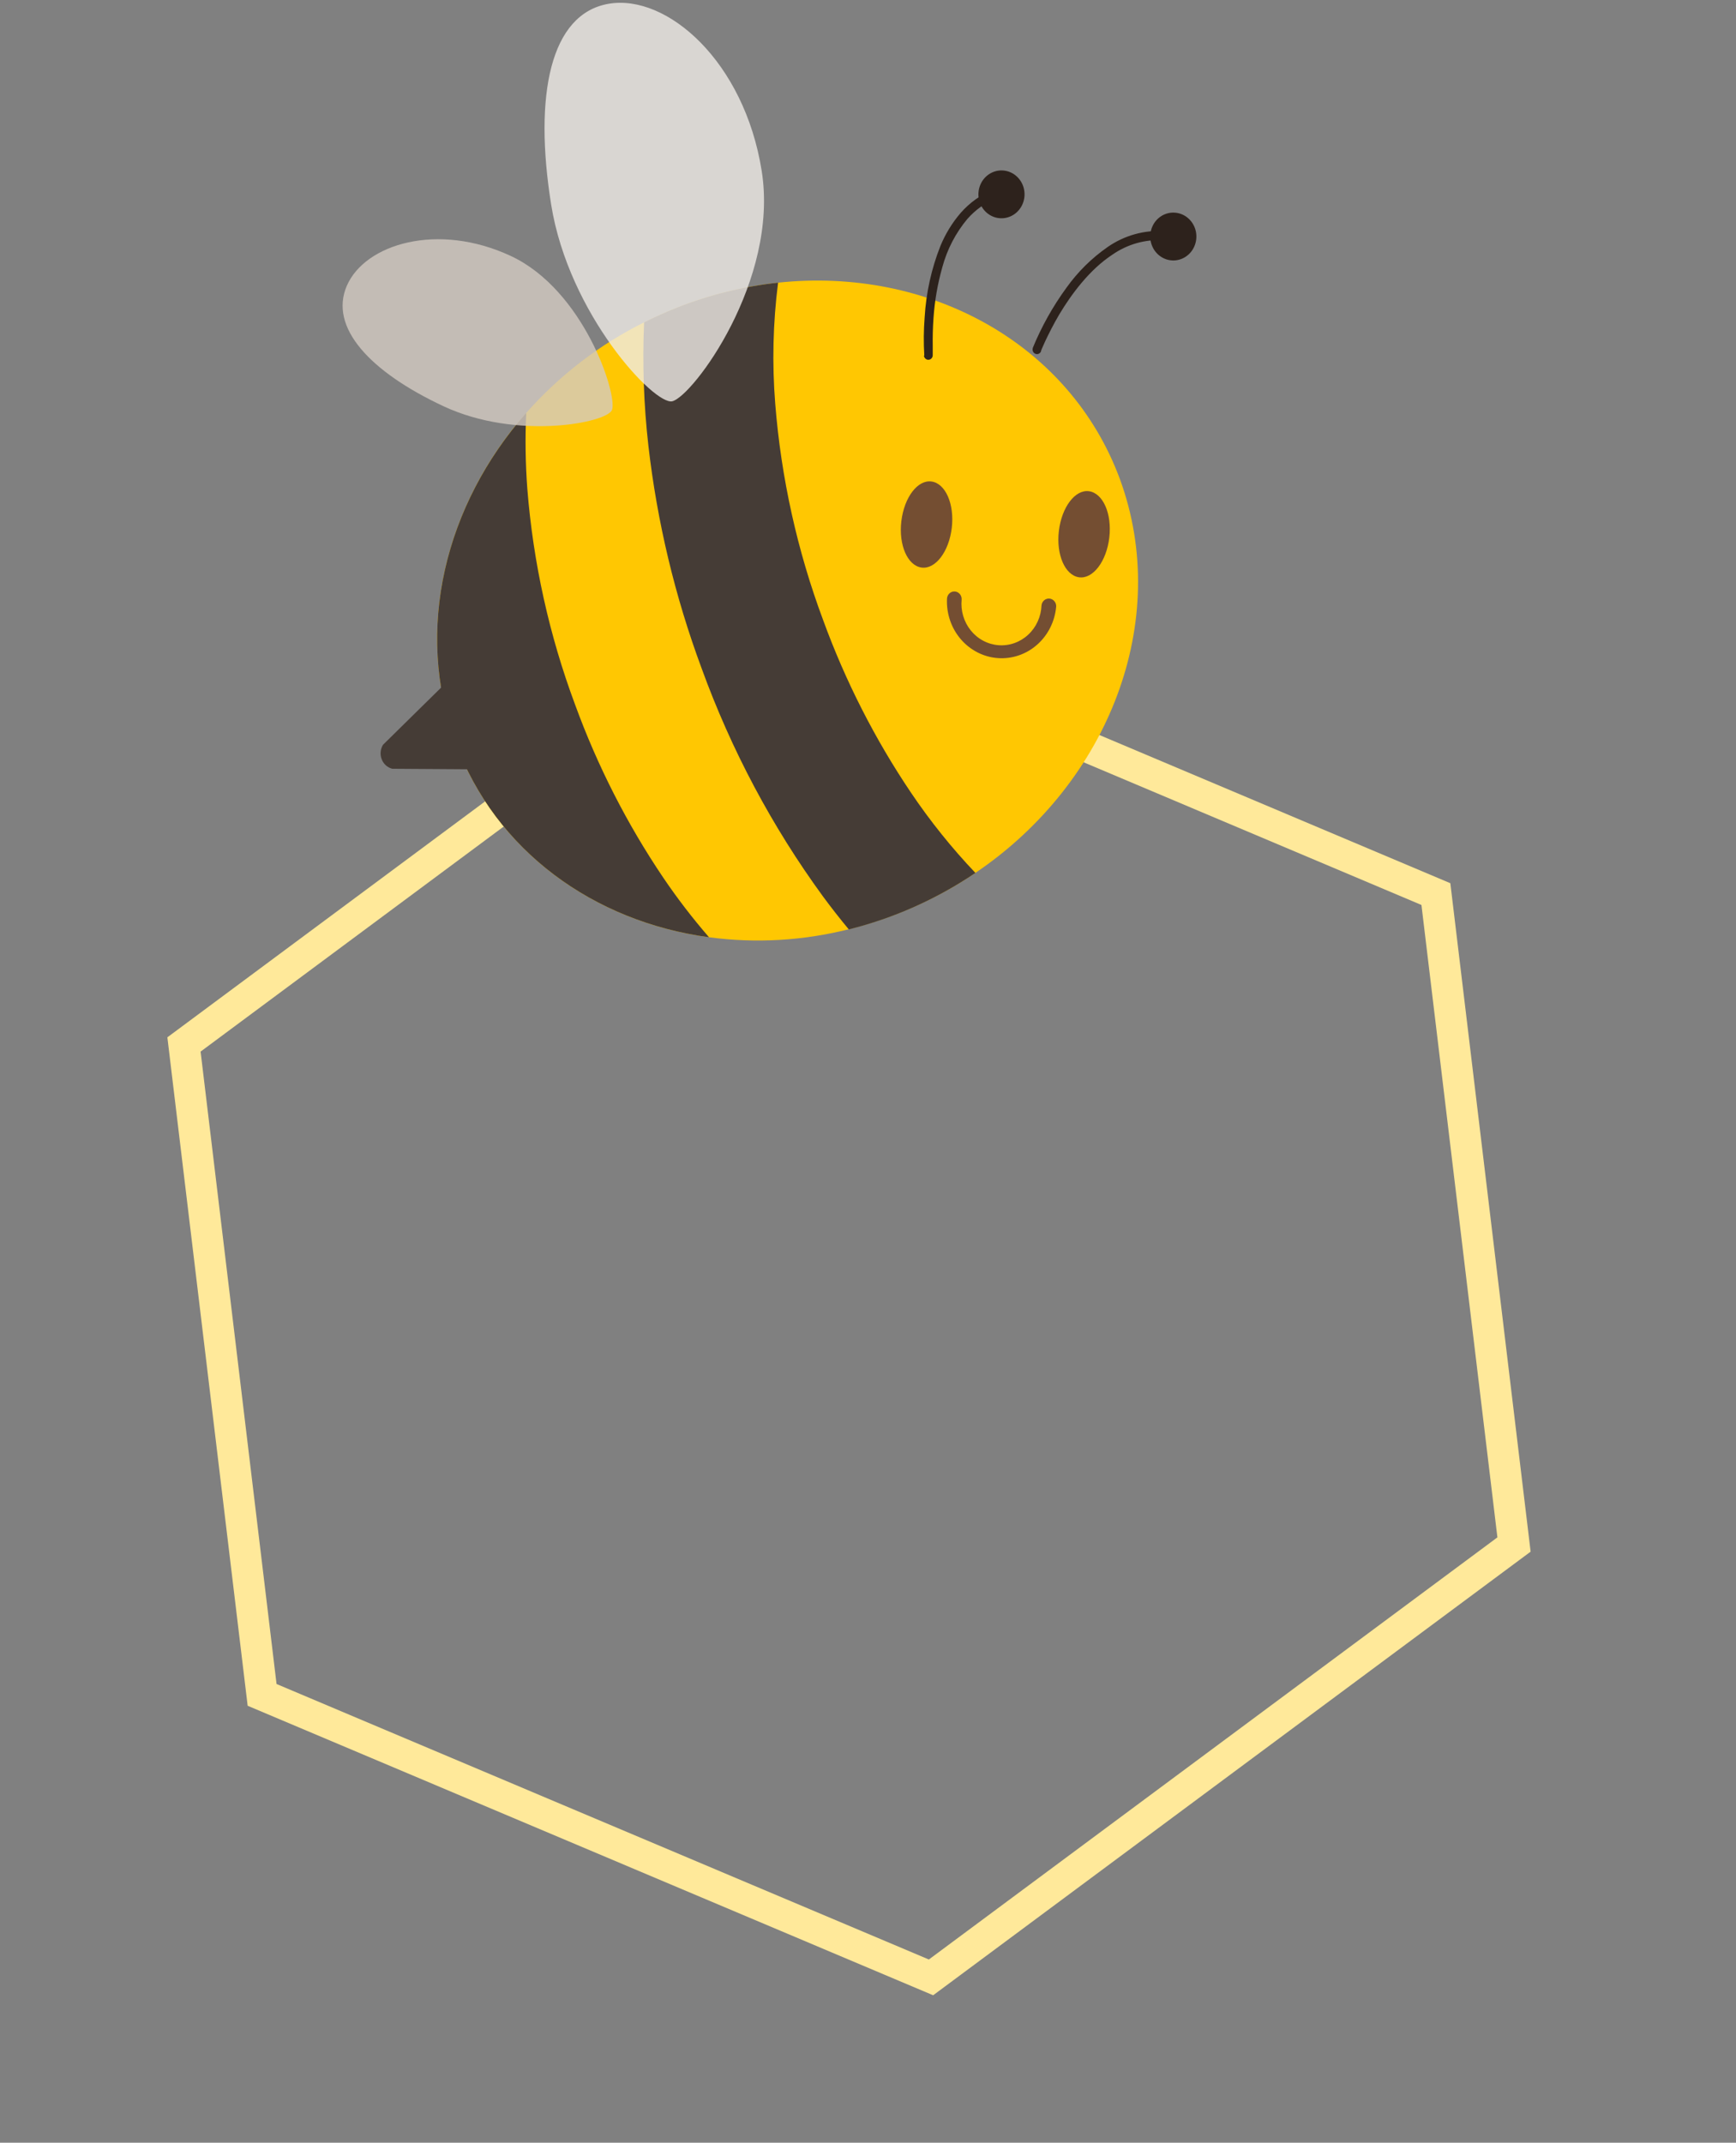 <svg width="111" height="137" viewBox="0 0 111 137" fill="none" xmlns="http://www.w3.org/2000/svg">
<rect x="0" y="0" width="111" height="137" fill="#808080" stroke="none"/>
<g clip-path="url(#clip0)">
<path d="M91.811 57.166L96.806 98.753L59.529 126.429L16.759 108.367L11.764 66.78L49.041 39.104L91.811 57.166Z" stroke="#FFE99A" stroke-width="2"/>
</g>
<path d="M29.118 47.448C31.686 54.431 37.992 58.929 45.335 59.926C48.326 60.325 51.363 60.15 54.294 59.408C57.171 58.692 59.909 57.47 62.389 55.796C70.883 50.045 74.934 39.706 71.605 30.628C68.383 21.915 59.348 17.052 49.75 18.074C47.515 18.314 45.321 18.858 43.224 19.693C42.532 19.972 41.852 20.278 41.183 20.61C38.337 22.026 35.778 23.992 33.644 26.403C28.473 32.269 26.472 40.252 29.118 47.448Z" fill="#FFC702"/>
<path d="M44.854 42.712C46.752 47.941 49.368 52.859 52.62 57.314C53.158 58.044 53.709 58.747 54.272 59.424C57.15 58.708 59.888 57.486 62.368 55.812C60.858 54.224 59.48 52.507 58.247 50.679C55.94 47.255 54.053 43.547 52.629 39.64C50.977 35.21 49.946 30.556 49.569 25.822C49.363 23.24 49.424 20.643 49.75 18.074C47.515 18.314 45.321 18.858 43.224 19.693C42.532 19.972 41.852 20.278 41.183 20.61C41.069 23.243 41.161 25.881 41.458 28.498C42.016 33.364 43.157 38.139 44.854 42.712Z" fill="#453C36"/>
<path d="M29.118 47.448C31.686 54.431 37.992 58.929 45.335 59.926C44.287 58.718 43.31 57.446 42.41 56.117C40.097 52.691 38.205 48.979 36.777 45.068C35.123 40.638 34.092 35.985 33.717 31.25C33.597 29.638 33.573 28.019 33.647 26.403C28.473 32.269 26.472 40.252 29.118 47.448Z" fill="#453C36"/>
<path d="M60.857 33.748C60.679 35.272 59.81 36.415 58.92 36.288C58.029 36.161 57.451 34.85 57.632 33.326C57.812 31.803 58.675 30.657 59.569 30.787C60.462 30.917 61.034 32.237 60.857 33.748Z" fill="#744E32"/>
<path d="M70.929 34.37C70.752 35.894 69.883 37.037 68.992 36.91C68.102 36.783 67.524 35.472 67.704 33.948C67.885 32.425 68.748 31.279 69.638 31.409C70.528 31.539 71.107 32.847 70.929 34.37Z" fill="#744E32"/>
<path d="M29.25 42.935L24.492 47.617C24.407 47.752 24.355 47.907 24.339 48.069C24.324 48.23 24.346 48.393 24.404 48.543C24.462 48.694 24.554 48.828 24.672 48.934C24.79 49.04 24.931 49.115 25.083 49.153L31.735 49.197L29.25 42.935Z" fill="#453C36"/>
<path d="M66.025 22.27C66.589 20.892 67.316 19.592 68.188 18.398C68.914 17.382 69.803 16.502 70.816 15.798C71.885 15.054 73.16 14.696 74.445 14.779H74.521C74.596 14.787 74.665 14.824 74.713 14.884C74.761 14.944 74.784 15.021 74.777 15.098C74.77 15.176 74.734 15.247 74.676 15.297C74.618 15.347 74.544 15.371 74.469 15.364H74.402C73.24 15.288 72.085 15.613 71.119 16.287C69.669 17.239 68.515 18.795 67.735 20.096C67.346 20.753 67.047 21.366 66.848 21.779C66.747 21.994 66.673 22.169 66.621 22.286L66.566 22.423V22.458C66.553 22.493 66.532 22.526 66.507 22.553C66.481 22.581 66.45 22.603 66.416 22.618C66.382 22.633 66.346 22.641 66.309 22.642C66.272 22.642 66.235 22.635 66.201 22.621C66.166 22.607 66.135 22.586 66.108 22.559C66.082 22.533 66.061 22.501 66.046 22.465C66.031 22.43 66.024 22.392 66.023 22.354C66.023 22.316 66.029 22.278 66.043 22.242L66.025 22.27Z" fill="#2D221C"/>
<path d="M59.1 22.734C59.051 21.92 59.058 21.103 59.122 20.29C59.214 18.724 59.554 17.184 60.128 15.732C60.448 14.954 60.888 14.235 61.432 13.605C62.009 12.951 62.723 12.442 63.519 12.119C63.587 12.098 63.661 12.104 63.726 12.136C63.791 12.169 63.841 12.225 63.867 12.295C63.893 12.365 63.893 12.442 63.866 12.511C63.84 12.58 63.789 12.637 63.724 12.669C63.008 12.957 62.367 13.413 61.851 14.002C61.107 14.892 60.561 15.943 60.254 17.078C59.953 18.139 59.763 19.231 59.688 20.334C59.639 21.02 59.633 21.604 59.639 22.029C59.639 22.239 59.639 22.404 59.639 22.515C59.639 22.572 59.639 22.616 59.639 22.645V22.686C59.645 22.764 59.621 22.841 59.573 22.9C59.524 22.959 59.455 22.996 59.38 23.002C59.306 23.009 59.232 22.984 59.175 22.933C59.117 22.883 59.082 22.811 59.076 22.734H59.1Z" fill="#2D221C"/>
<path d="M73.551 15.008C73.529 15.309 73.594 15.61 73.737 15.874C73.879 16.137 74.094 16.35 74.354 16.487C74.613 16.624 74.906 16.678 75.195 16.643C75.484 16.607 75.757 16.484 75.978 16.288C76.2 16.092 76.361 15.832 76.44 15.542C76.52 15.251 76.515 14.943 76.426 14.655C76.337 14.368 76.168 14.114 75.94 13.926C75.712 13.738 75.436 13.624 75.145 13.599C74.951 13.581 74.755 13.603 74.57 13.665C74.384 13.726 74.212 13.826 74.064 13.957C73.915 14.088 73.793 14.248 73.706 14.429C73.618 14.609 73.565 14.806 73.551 15.008Z" fill="#2D221C"/>
<path d="M62.564 12.31C62.542 12.612 62.606 12.914 62.749 13.177C62.893 13.441 63.108 13.655 63.368 13.791C63.629 13.928 63.922 13.981 64.212 13.945C64.501 13.909 64.774 13.784 64.995 13.587C65.217 13.39 65.377 13.129 65.455 12.837C65.533 12.546 65.527 12.237 65.436 11.949C65.345 11.662 65.174 11.409 64.944 11.222C64.715 11.035 64.437 10.923 64.146 10.901C63.953 10.885 63.758 10.909 63.574 10.972C63.39 11.034 63.22 11.134 63.073 11.264C62.926 11.395 62.805 11.555 62.718 11.735C62.631 11.914 62.578 12.11 62.564 12.31Z" fill="#2D221C"/>
<path d="M61.487 38.332C61.452 38.686 61.486 39.044 61.587 39.384C61.688 39.724 61.853 40.04 62.074 40.312C62.295 40.585 62.566 40.809 62.872 40.97C63.178 41.132 63.512 41.228 63.854 41.253C64.196 41.278 64.54 41.232 64.864 41.116C65.189 41.001 65.488 40.819 65.743 40.581C65.999 40.344 66.206 40.056 66.352 39.733C66.498 39.411 66.58 39.062 66.594 38.706C66.607 38.581 66.666 38.465 66.76 38.384C66.854 38.303 66.974 38.263 67.096 38.272C67.217 38.281 67.331 38.339 67.412 38.433C67.494 38.527 67.537 38.65 67.533 38.776C67.452 39.724 67.015 40.601 66.317 41.218C65.62 41.835 64.716 42.144 63.801 42.077C62.887 42.011 62.034 41.574 61.426 40.862C60.818 40.15 60.504 39.218 60.551 38.268C60.56 38.14 60.617 38.02 60.712 37.935C60.806 37.851 60.928 37.808 61.053 37.818C61.177 37.827 61.292 37.887 61.374 37.985C61.455 38.082 61.496 38.209 61.487 38.338V38.332Z" fill="#744E32"/>
<path d="M35.241 13.081C34.118 6.063 35.189 0.883 38.913 0.242C42.636 -0.4 47.587 3.908 48.703 10.926C49.82 17.944 44.294 25.343 42.985 25.657C41.853 25.93 36.367 20.103 35.241 13.081Z" fill="#EEEBE6" fill-opacity="0.8"/>
<path d="M28.366 25.978C23.684 23.791 21.016 20.947 22.176 18.271C23.336 15.595 27.989 14.186 32.662 16.366C37.334 18.547 39.488 25.216 39.133 26.206C38.827 27.038 33.047 28.165 28.366 25.978Z" fill="#D3CAC2" fill-opacity="0.8"/>
<defs>
<clipPath id="clip0">
<rect width="99.147" height="99.147" fill="white" transform="translate(0.476 37.775) rotate(-6.849)"/>
</clipPath>
</defs>
</svg>

